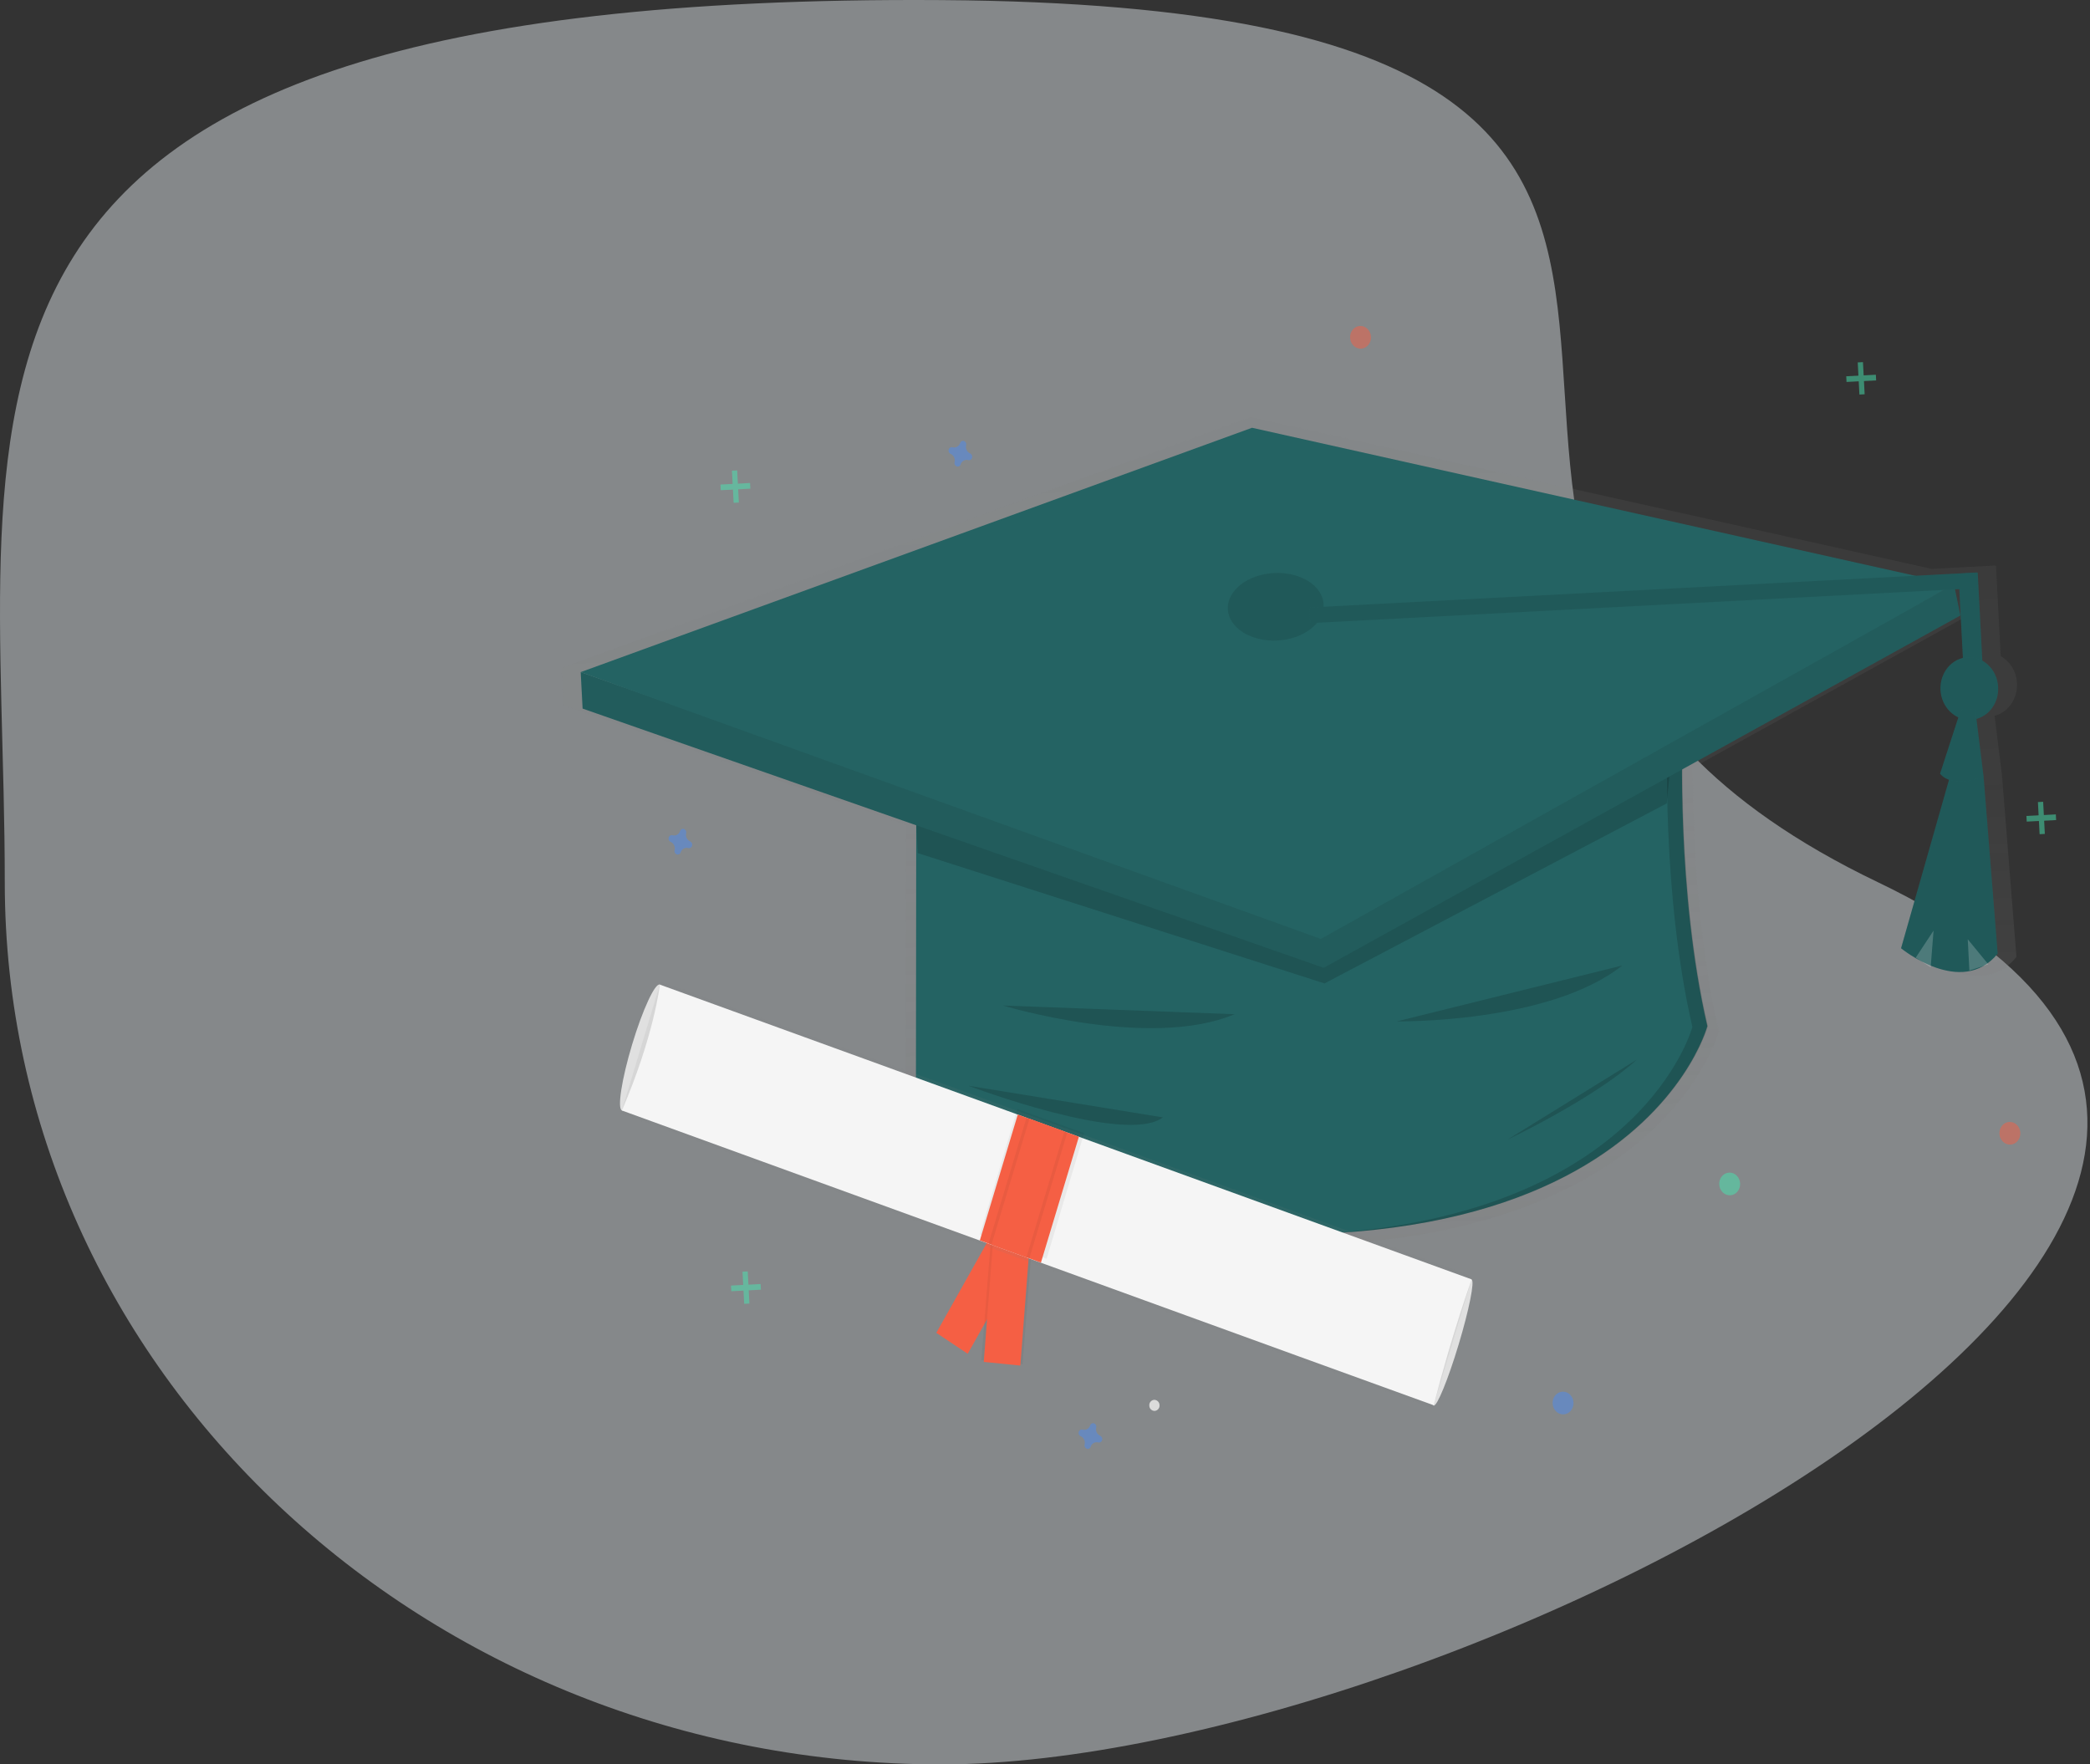 <svg xmlns="http://www.w3.org/2000/svg" xmlns:xlink="http://www.w3.org/1999/xlink" width="882.542" height="745.04" viewBox="0 0 882.542 745.04">
  <rect x="0" y="0" width="882.542" height="745.04" fill="#333333" stroke="none"/>
  <defs>
    <clipPath id="clip-path">
      <rect id="Rectangle_44" data-name="Rectangle 44" width="627" height="523.287" transform="translate(-191 1402)" fill="#d40000" stroke="#707070" stroke-width="1"/>
    </clipPath>
    <linearGradient id="linear-gradient" x1="0.5" y1="1" x2="0.5" gradientUnits="objectBoundingBox">
      <stop offset="0" stop-color="gray" stop-opacity="0.251"/>
      <stop offset="0.54" stop-color="gray" stop-opacity="0.122"/>
      <stop offset="1" stop-color="gray" stop-opacity="0.102"/>
    </linearGradient>
    <linearGradient id="linear-gradient-2" x1="-13.248" y1="4.947" x2="-13.248" y2="4.796" xlink:href="#linear-gradient"/>
  </defs>
  <g id="education-icon" transform="translate(89.014 -1138.96)">
    <path id="Path_161" data-name="Path 161" d="M395.5,0C844.865,3.011,510.34,238.083,791,372.5S613.929,745,395.5,745,0,578.226,0,372.5-53.865-3.011,395.5,0Z" transform="translate(-87 1139)" fill="rgba(228,235,239,0.46)"/>
    <g id="education" transform="translate(257.363 -143.309) rotate(-3)" clip-path="url(#clip-path)">
      <g id="graduation" transform="translate(-191 1429.893)">
        <path id="Path_21" data-name="Path 21" d="M743.654,342.7A13.834,13.834,0,0,0,737.4,330.94l0-38.172h-.228v-.136H710.159L426.454,213.525,130.231,304.091v15.845l141.775,58.076-8.261,154.731c75.427,23.309,134.8,31.763,181.44,31.371h2.459c137.144-2.014,162.613-81.145,162.613-81.145-7.429-41.943-6.391-88.48-5.154-111.765l123.854-60.289-1.76-11.443h1.87v29.837a13.129,13.129,0,0,0-10.311,11.508,13.874,13.874,0,0,0,7,14.142l-9.2,23.972a8.029,8.029,0,0,0,3.733,2.853l-24.593,71.86a55.206,55.206,0,0,0,8.438,6.057l3.969,2.869.1-.711c6.715,3.2,15.175,5.21,22.825,1.278l2.076-.567-.331-.447a23.37,23.37,0,0,0,4.617-4L735.3,381.152,733.515,356c5.873-1.234,10.121-6.8,10.139-13.3Z" transform="translate(-130.231 -177.567)" fill="url(#linear-gradient)"/>
        <path id="Path_22" data-name="Path 22" d="M643.819,503.163s-44.694,138.9-337.227,48.5l8.144-152.126,225.5-35.279,99.548,15.43S633.658,445.838,643.819,503.163Z" transform="translate(-168.542 -200.254)" fill="#246363"/>
        <path id="Path_23" data-name="Path 23" d="M186.717,233.814v13.225l168.621,63.941,148.306-68.344,2.032-13.232-150.339,59.53Z" transform="translate(-40.56 -34.527)" opacity="0.15"/>
        <path id="Path_24" data-name="Path 24" d="M687.318,379.7l-99.548-15.43-3.262.511,96.257,14.927s-6.1,66.138,4.064,123.463c0,0-25.034,77.821-160.33,79.051,141.024,1.271,166.876-79.051,166.876-79.051C681.222,445.84,687.318,379.7,687.318,379.7Z" transform="translate(-215.878 -200.255)" opacity="0.15"/>
        <rect id="Rectangle_45" data-name="Rectangle 45" width="8.129" height="39.809" transform="translate(591.186 117.71)" fill="#246363"/>
        <rect id="Rectangle_46" data-name="Rectangle 46" width="8.129" height="39.809" transform="translate(591.186 117.71)" opacity="0.1"/>
        <path id="Path_25" data-name="Path 25" d="M843.959,480.5s24.379,22.294,40.629,4.411l-2.032-74.96-12.186-6.616Z" transform="translate(-285.273 -206.135)" fill="#246363"/>
        <path id="Path_26" data-name="Path 26" d="M843.959,480.5s24.379,22.294,40.629,4.411l-2.032-74.96-12.186-6.616Z" transform="translate(-285.273 -206.135)" opacity="0.1"/>
        <path id="Path_27" data-name="Path 27" d="M10.234,150.374V165.8L317,291.473,593.291,156.99l-2.025-13.232-276.3,132.285Z" transform="translate(-2.223 -21.637)" fill="#246363"/>
        <path id="Path_28" data-name="Path 28" d="M10.234,150.374V165.8L317,291.473,593.291,156.99l-2.025-13.232-276.3,132.285Z" transform="translate(-2.223 -21.637)" opacity="0.07"/>
        <path id="Path_29" data-name="Path 29" d="M10.234,135.921,316.441,264.786,591.267,129.3,298.718,47.728Z" transform="translate(-2.223 -7.183)" fill="#246363"/>
        <ellipse id="Ellipse_2" data-name="Ellipse 2" cx="20.256" cy="14.271" rx="20.256" ry="14.271" transform="translate(282.277 102.28)" fill="#246363"/>
        <ellipse id="Ellipse_3" data-name="Ellipse 3" cx="20.256" cy="14.271" rx="20.256" ry="14.271" transform="translate(282.277 102.28)" opacity="0.1"/>
        <rect id="Rectangle_47" data-name="Rectangle 47" width="282.387" height="6.616" transform="translate(316.699 117.59)" fill="#246363"/>
        <rect id="Rectangle_48" data-name="Rectangle 48" width="282.387" height="6.616" transform="translate(316.699 117.59)" opacity="0.1"/>
        <ellipse id="Ellipse_4" data-name="Ellipse 4" cx="12.186" cy="13.225" rx="12.186" ry="13.225" transform="translate(581.032 153.117)" fill="#246363"/>
        <ellipse id="Ellipse_5" data-name="Ellipse 5" cx="12.186" cy="13.225" rx="12.186" ry="13.225" transform="translate(581.032 153.117)" opacity="0.1"/>
        <path id="Path_30" data-name="Path 30" d="M869.911,403.841s4.064,6.856,18.282,2.205l-2.032-28.662h-6.1Z" transform="translate(-290.911 -202.229)" fill="#246363"/>
        <path id="Path_31" data-name="Path 31" d="M869.911,403.841s4.064,6.856,18.282,2.205l-2.032-28.662h-6.1Z" transform="translate(-290.911 -202.229)" opacity="0.1"/>
        <path id="Path_32" data-name="Path 32" d="M721.366,326.075l8.121-11.027-2.032,15.438Z" transform="translate(-156.701 -47.417)" fill="#fff" opacity="0.2"/>
        <path id="Path_33" data-name="Path 33" d="M749.914,320.24v13.233l8.122-2.205Z" transform="translate(-162.903 -48.199)" fill="#fff" opacity="0.2"/>
        <path id="Path_34" data-name="Path 34" d="M358.477,499.225s60.944,22.046,97.516,8.79Z" transform="translate(-179.813 -220.567)" opacity="0.15"/>
        <path id="Path_35" data-name="Path 35" d="M570.233,514.058s64.117,4.363,96.345-18.586Z" transform="translate(-225.812 -220.002)" opacity="0.15"/>
        <path id="Path_36" data-name="Path 36" d="M626.465,573.484s37.279-15.31,56.386-30.924Z" transform="translate(-238.027 -227.089)" opacity="0.15"/>
        <path id="Path_37" data-name="Path 37" d="M337.689,538.158s65.03,28.67,81.288,17.635Z" transform="translate(-175.297 -226.427)" opacity="0.15"/>
        <path id="Path_42" data-name="Path 42" d="M27.748-.746c15.325-.412,27.7,1.008,27.636,3.171S42.849,6.675,27.524,7.087-.174,6.08-.112,3.917,12.423-.334,27.748-.746Z" transform="translate(12.097 312.952) rotate(-68.68)" fill="#e0e0e0"/>
        <path id="Path_43" data-name="Path 43" d="M27.748-.746C43.073-1.158,55.462-.3,55.42,1.174s-12.5,3-27.824,3.412S-.118,4.138-.076,2.666,12.423-.334,27.748-.746Z" transform="translate(349.026 455.83) rotate(-68.68)" fill="#e0e0e0"/>
        <path id="Path_44" data-name="Path 44" d="M0,0,15.93.617l2.056,54.674-15.93-.617Z" transform="matrix(0.824, 0.566, -0.566, 0.824, 172.621, 369)" fill="#f55f44"/>
        <path id="Path_45" data-name="Path 45" d="M0,0,17.473.209l.619,56L.619,56Z" transform="matrix(-0.99, -0.142, 0.142, -0.99, 179.035, 430.378)" opacity="0.05"/>
        <path id="Path_46" data-name="Path 46" d="M0,0,15.53.183l.611,55.992L.611,55.992Z" transform="matrix(-0.99, -0.14, 0.14, -0.99, 178.078, 430.875)" fill="#f55f44"/>
        <path id="Path_47" data-name="Path 47" d="M0,0,58.279-1.567,47.873,362.967l-58.279,1.567Z" transform="translate(15.225 315.789) rotate(-68.68)" fill="url(#linear-gradient-2)"/>
        <path id="Path_38" data-name="Path 38" d="M486.08,674.408c-6.56-2.669-340.614-144.287-335.8-142.233,15.359-31.164,18.79-52.243,18.79-52.243l335.8,142.233S495.335,644.763,486.08,674.408Z" transform="translate(-134.576 -217.663)" fill="#f5f5f5"/>
        <path id="Path_48" data-name="Path 48" d="M0,0,29.965.85,31.443,56.21l-29.965-.85Z" transform="translate(182.483 322.646) rotate(21.161)" opacity="0.05"/>
        <path id="Path_49" data-name="Path 49" d="M0,0,27.438.783l1.492,55.5L1.492,55.5Z" transform="translate(182.553 324.957) rotate(21.32)" fill="#f55f44"/>
        <path id="Path_50" data-name="Path 50" d="M0,0,18.295.522l1.492,55.5L1.492,55.5Z" transform="translate(186.163 326.488) rotate(21.32)" opacity="0.05"/>
        <path id="Path_51" data-name="Path 51" d="M0,0,15.681.448l1.492,55.5L1.492,55.5Z" transform="translate(187.37 326.999) rotate(21.32)" fill="#f55f44"/>
        <path id="Path_52" data-name="Path 52" d="M2.157,0A2.248,2.248,0,0,1,4.312,2.336,2.262,2.262,0,0,1,2.152,4.68,2.248,2.248,0,0,1,0,2.341,2.262,2.262,0,0,1,2.157,0Z" transform="translate(231.547 448.314) rotate(-0.86)" fill="#dbdbdb"/>
        <g id="Group_11" data-name="Group 11" transform="translate(57.837 385.149)" opacity="0.5">
          <rect id="Rectangle_57" data-name="Rectangle 57" width="2.209" height="13.584" transform="translate(5.154)" fill="#47e6b1"/>
          <rect id="Rectangle_58" data-name="Rectangle 58" width="2.397" height="12.517" transform="translate(12.517 5.593) rotate(90)" fill="#47e6b1"/>
        </g>
        <g id="Group_12" data-name="Group 12" transform="translate(614.483 215.747)" opacity="0.5">
          <rect id="Rectangle_59" data-name="Rectangle 59" width="2.209" height="13.584" transform="translate(5.154)" fill="#47e6b1"/>
          <rect id="Rectangle_60" data-name="Rectangle 60" width="2.397" height="12.517" transform="translate(12.517 5.593) rotate(90)" fill="#47e6b1"/>
        </g>
        <g id="Group_13" data-name="Group 13" transform="translate(71.09 47.145)" opacity="0.5">
          <rect id="Rectangle_61" data-name="Rectangle 61" width="2.209" height="13.584" transform="translate(5.154)" fill="#47e6b1"/>
          <rect id="Rectangle_62" data-name="Rectangle 62" width="2.397" height="12.517" transform="translate(12.517 5.593) rotate(90)" fill="#47e6b1"/>
        </g>
        <g id="Group_14" data-name="Group 14" transform="translate(548.215 26.369)" opacity="0.5">
          <rect id="Rectangle_63" data-name="Rectangle 63" width="2.209" height="13.584" transform="translate(5.154)" fill="#47e6b1"/>
          <rect id="Rectangle_64" data-name="Rectangle 64" width="2.397" height="12.517" transform="translate(12.517 5.593) rotate(90)" fill="#47e6b1"/>
        </g>
        <path id="Path_39" data-name="Path 39" d="M192.117,408.646a3.02,3.02,0,0,1-1.473-3.548,1.522,1.522,0,0,0,.059-.328h0a1.479,1.479,0,0,0-.883-1.474,1.293,1.293,0,0,0-1.554.5h0a1.453,1.453,0,0,0-.147.288,2.638,2.638,0,0,1-3.269,1.6,1.216,1.216,0,0,0-.3-.064h0a1.356,1.356,0,0,0-1.358.959,1.546,1.546,0,0,0,.46,1.686h0a1.277,1.277,0,0,0,.265.16,3.02,3.02,0,0,1,1.473,3.548,1.521,1.521,0,0,0-.059.328h0a1.485,1.485,0,0,0,.863,1.525,1.294,1.294,0,0,0,1.581-.51h0a1.453,1.453,0,0,0,.147-.288,2.638,2.638,0,0,1,3.269-1.6,1.21,1.21,0,0,0,.3.064h0a1.356,1.356,0,0,0,1.358-.959,1.546,1.546,0,0,0-.46-1.686h0A1.3,1.3,0,0,0,192.117,408.646Z" transform="translate(-141.717 -206.115)" fill="#4d8af0" opacity="0.5"/>
        <path id="Path_40" data-name="Path 40" d="M353.907,223.341a3.02,3.02,0,0,1-1.473-3.548,1.521,1.521,0,0,0,.059-.328h0a1.479,1.479,0,0,0-.883-1.474,1.293,1.293,0,0,0-1.554.5h0a1.452,1.452,0,0,0-.147.288,2.638,2.638,0,0,1-3.269,1.6,1.215,1.215,0,0,0-.3-.064h0a1.356,1.356,0,0,0-1.358.959,1.546,1.546,0,0,0,.46,1.686h0a1.278,1.278,0,0,0,.265.16,3.02,3.02,0,0,1,1.473,3.548,1.522,1.522,0,0,0-.059.328h0a1.485,1.485,0,0,0,.863,1.525,1.294,1.294,0,0,0,1.581-.51h0a1.455,1.455,0,0,0,.147-.288,2.638,2.638,0,0,1,3.269-1.6,1.213,1.213,0,0,0,.3.064h0a1.356,1.356,0,0,0,1.358-.959,1.546,1.546,0,0,0-.46-1.686h0a1.3,1.3,0,0,0-.272-.2Z" transform="translate(-176.862 -178.225)" fill="#4d8af0" opacity="0.5"/>
        <path id="Path_41" data-name="Path 41" d="M396.236,714.353a3.02,3.02,0,0,1-1.473-3.548,1.522,1.522,0,0,0,.059-.328h0a1.479,1.479,0,0,0-.883-1.474,1.293,1.293,0,0,0-1.554.5h0a1.453,1.453,0,0,0-.147.288,2.638,2.638,0,0,1-3.269,1.6,1.212,1.212,0,0,0-.3-.064h0a1.356,1.356,0,0,0-1.358.959,1.546,1.546,0,0,0,.46,1.686h0a1.279,1.279,0,0,0,.265.16,3.02,3.02,0,0,1,1.473,3.548,1.523,1.523,0,0,0-.059.328h0a1.485,1.485,0,0,0,.863,1.525,1.294,1.294,0,0,0,1.581-.51h0a1.453,1.453,0,0,0,.147-.288,2.638,2.638,0,0,1,3.269-1.6,1.215,1.215,0,0,0,.3.064h0a1.356,1.356,0,0,0,1.358-.959,1.546,1.546,0,0,0-.46-1.686h0A1.3,1.3,0,0,0,396.236,714.353Z" transform="translate(-186.057 -252.127)" fill="#4d8af0" opacity="0.5"/>
        <ellipse id="Ellipse_9" data-name="Ellipse 9" cx="4.418" cy="4.794" rx="4.418" ry="4.794" transform="translate(596.075 349.99)" fill="#f55f44" opacity="0.5"/>
        <ellipse id="Ellipse_10" data-name="Ellipse 10" cx="4.418" cy="4.794" rx="4.418" ry="4.794" transform="translate(401.691 453.868)" fill="#4d8af0" opacity="0.5"/>
        <ellipse id="Ellipse_11" data-name="Ellipse 11" cx="4.418" cy="4.794" rx="4.418" ry="4.794" transform="translate(476.794 365.172)" fill="#47e6b1" opacity="0.5"/>
        <ellipse id="Ellipse_12" data-name="Ellipse 12" cx="4.418" cy="4.794" rx="4.418" ry="4.794" transform="translate(339.841)" fill="#f55f44" opacity="0.5"/>
      </g>
    </g>
  </g>
</svg>
